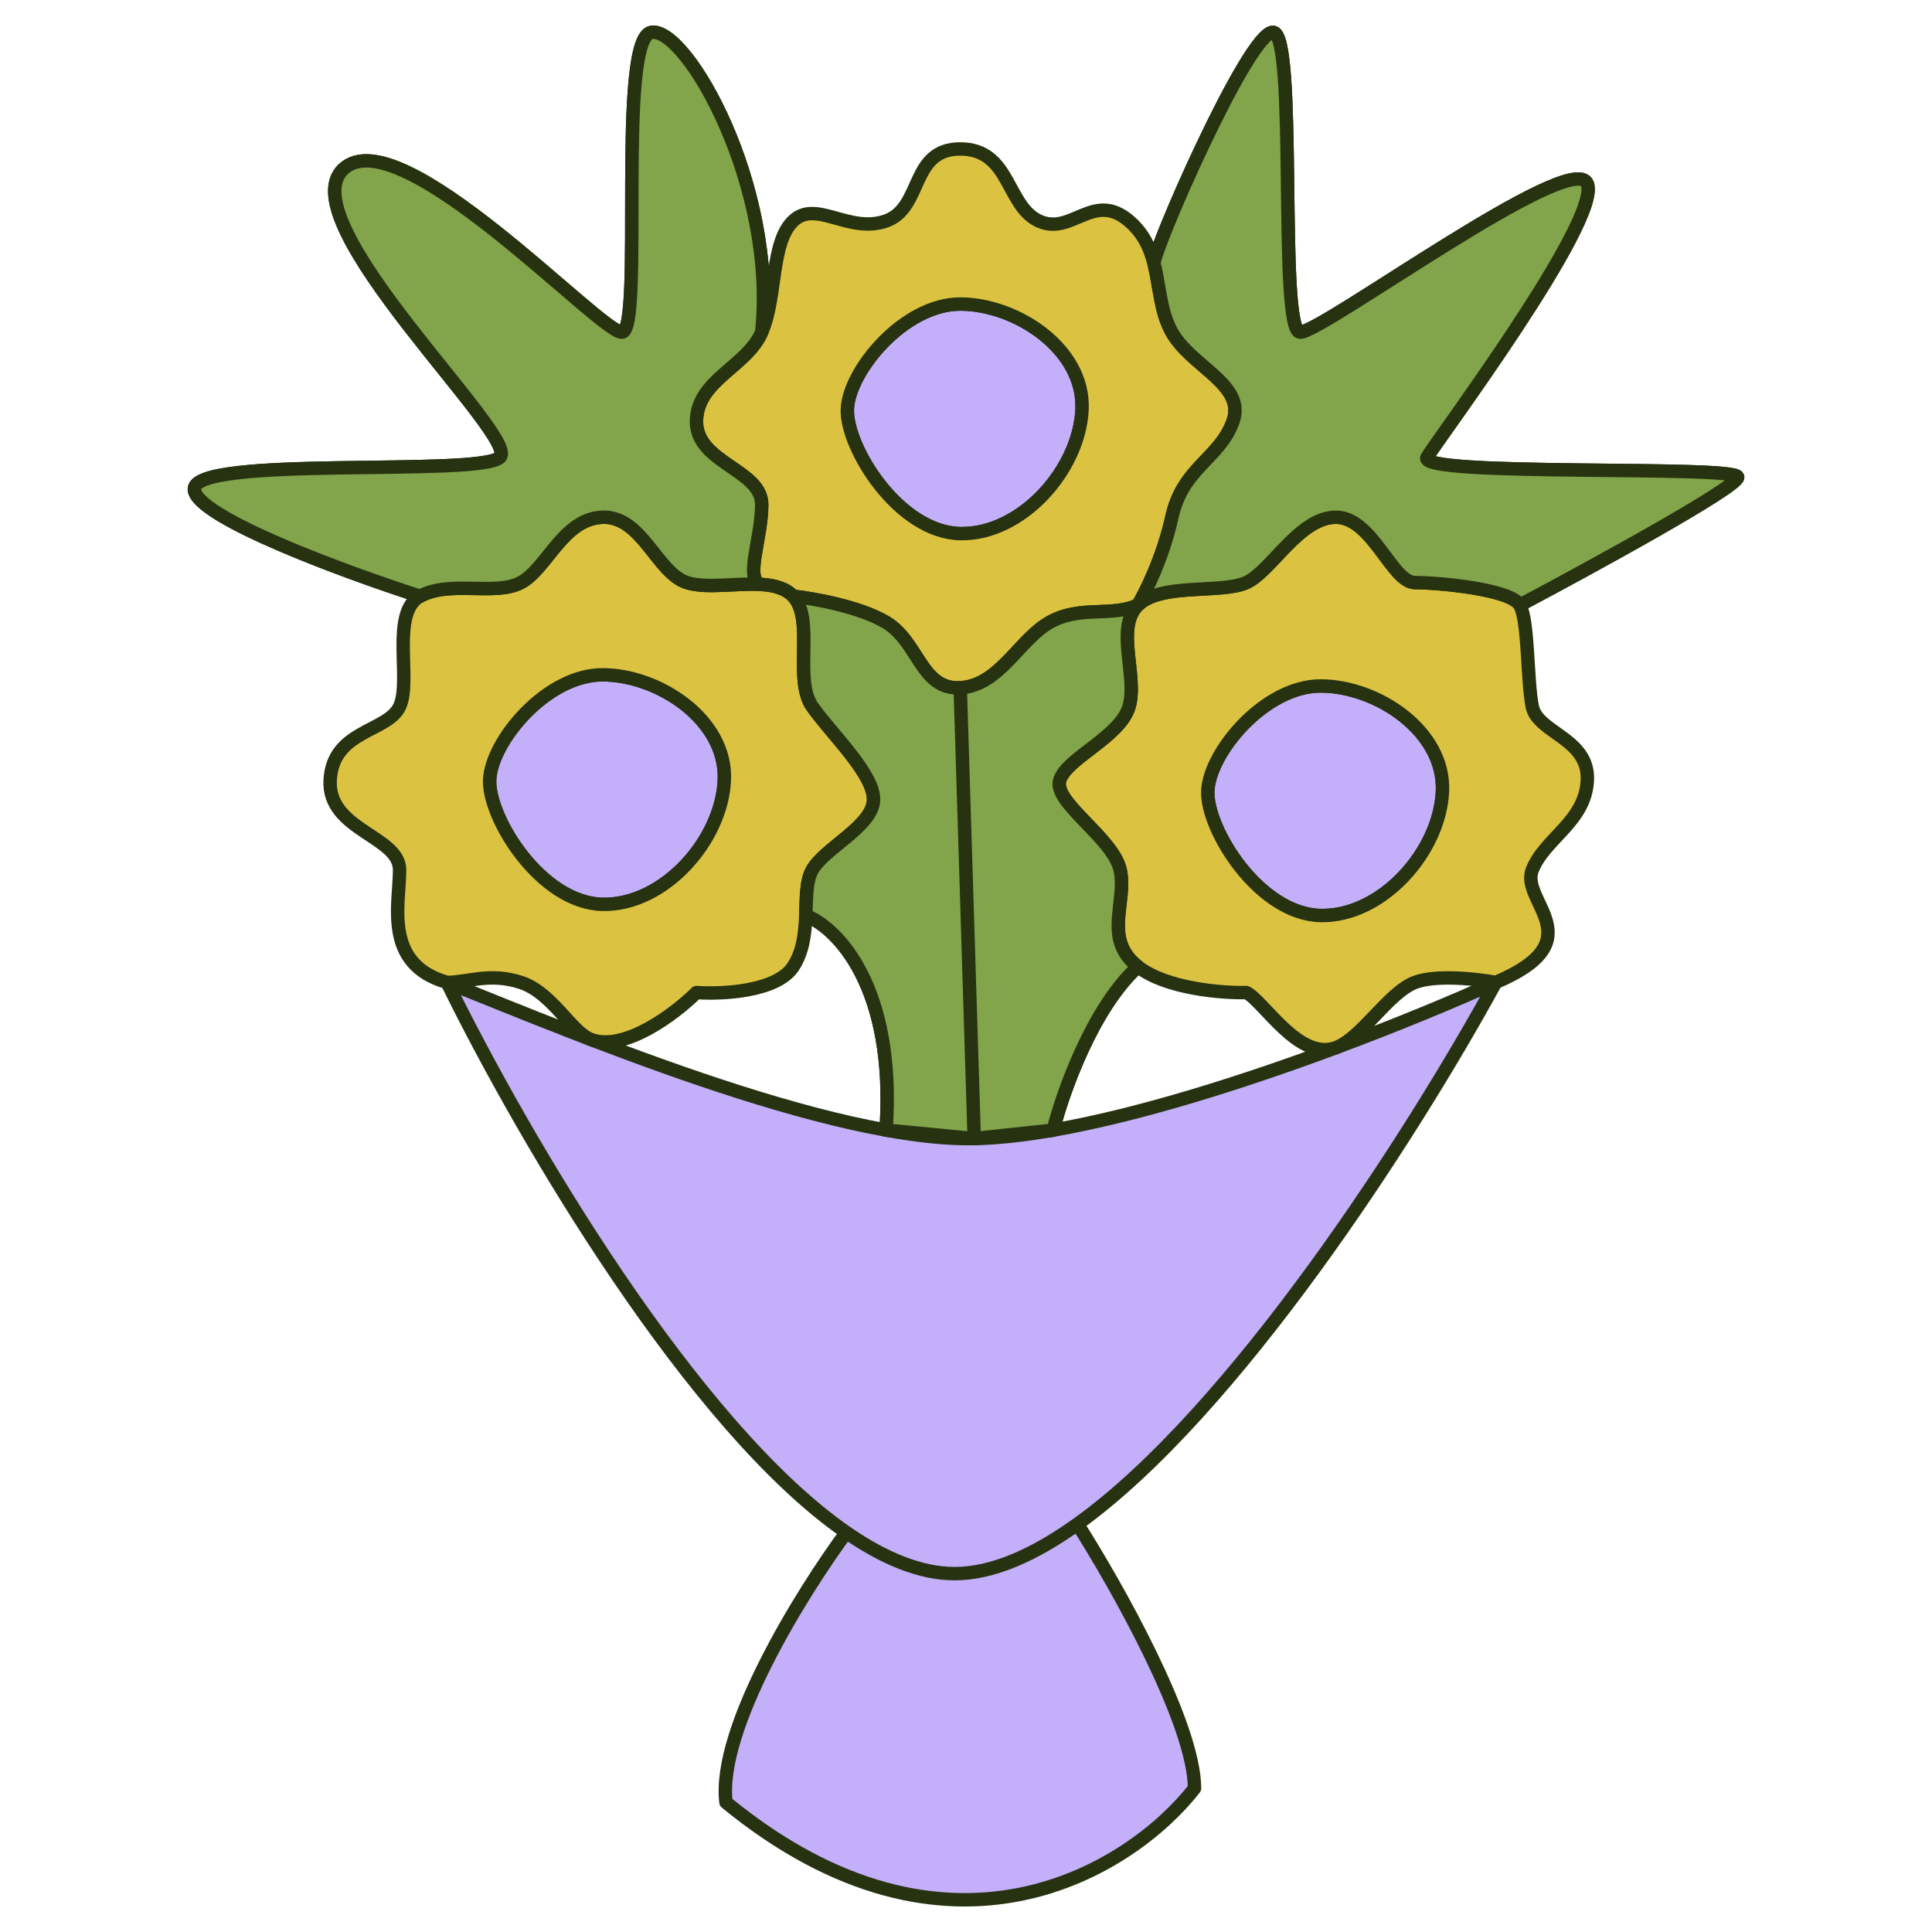 <svg width="72" height="72" viewBox="0 0 72 72" fill="none" xmlns="http://www.w3.org/2000/svg">
<path d="M35.578 58.645C34.303 58.645 32.938 58.078 31.54 57.11C29.907 59.32 26.723 64.424 27.055 67.168C35.37 73.986 42.16 69.663 44.516 66.648C44.516 64.237 41.608 59.078 40.153 56.799C38.539 57.955 36.984 58.645 35.578 58.645Z" fill="#C3AFFA"/>
<path d="M22.454 25.148C20.352 25.148 18.296 27.642 18.248 29.071C18.2 30.5 20.161 33.654 22.454 33.702C24.747 33.75 26.898 31.312 26.994 29.071C27.089 26.83 24.556 25.148 22.454 25.148Z" fill="#C3AFFA"/>
<path d="M35.785 11.331C33.683 11.331 31.626 13.826 31.578 15.255C31.53 16.684 33.492 19.838 35.785 19.886C38.078 19.934 40.228 17.496 40.324 15.255C40.419 13.014 37.886 11.331 35.785 11.331Z" fill="#C3AFFA"/>
<path d="M49.217 25.564C47.115 25.564 45.058 28.059 45.01 29.488C44.963 30.917 46.924 34.071 49.217 34.118C51.51 34.166 53.66 31.729 53.756 29.488C53.852 27.246 51.319 25.564 49.217 25.564Z" fill="#C3AFFA"/>
<path d="M16.662 36.611C19.557 42.513 25.824 53.155 31.54 57.11C32.938 58.078 34.303 58.645 35.578 58.645C36.984 58.645 38.539 57.955 40.153 56.799C45.986 52.622 52.593 42.364 55.741 36.611C54.206 37.303 52.103 38.181 49.784 39.044C46.371 40.314 42.488 41.552 39.251 42.116C38.186 42.302 37.191 42.415 36.305 42.432C35.33 42.45 34.217 42.333 33.02 42.116C29.605 41.498 25.511 40.076 22.003 38.732C21.757 38.637 21.514 38.543 21.273 38.45C19.494 37.758 17.897 37.104 16.662 36.611Z" fill="#C3AFFA"/>
<path d="M31.54 57.11C25.824 53.155 19.557 42.513 16.662 36.611C17.897 37.104 19.494 37.758 21.273 38.45C21.514 38.543 21.757 38.637 22.003 38.732C25.511 40.076 29.605 41.498 33.02 42.116C34.217 42.333 35.33 42.45 36.305 42.432C37.191 42.415 38.186 42.302 39.251 42.116C42.488 41.552 46.371 40.314 49.784 39.044C52.103 38.181 54.206 37.303 55.741 36.611C52.593 42.364 45.986 52.622 40.153 56.799M31.54 57.11C32.938 58.078 34.303 58.645 35.578 58.645C36.984 58.645 38.539 57.955 40.153 56.799M31.54 57.11C29.907 59.32 26.723 64.424 27.055 67.168C35.37 73.986 42.16 69.663 44.516 66.648C44.516 64.237 41.608 59.078 40.153 56.799M22.454 25.148C20.352 25.148 18.296 27.642 18.248 29.071C18.2 30.5 20.161 33.654 22.454 33.702C24.747 33.75 26.898 31.312 26.994 29.071C27.089 26.83 24.556 25.148 22.454 25.148ZM35.785 11.331C33.683 11.331 31.626 13.826 31.578 15.255C31.53 16.684 33.492 19.838 35.785 19.886C38.078 19.934 40.228 17.496 40.324 15.255C40.419 13.014 37.886 11.331 35.785 11.331ZM49.217 25.564C47.115 25.564 45.058 28.059 45.01 29.488C44.963 30.917 46.924 34.071 49.217 34.118C51.51 34.166 53.66 31.729 53.756 29.488C53.852 27.246 51.319 25.564 49.217 25.564Z" stroke="#273210" stroke-width="0.5" stroke-linecap="round" stroke-linejoin="round"/>
<path fill-rule="evenodd" clip-rule="evenodd" d="M16.662 36.611C17.442 36.611 18.246 36.234 19.409 36.611C20.573 36.989 21.288 38.456 22.003 38.731C23.263 39.222 25.164 37.774 25.956 36.989C26.904 37.057 28.951 36.959 29.56 36.025C29.935 35.45 30.002 34.764 30.028 34.118C30.055 33.454 30.039 32.833 30.27 32.421C30.727 31.609 32.504 30.797 32.554 29.833C32.605 28.868 30.981 27.346 30.27 26.331C29.56 25.316 30.372 23.082 29.56 22.22C29.283 21.925 28.863 21.814 28.387 21.781C27.468 21.718 26.336 21.946 25.601 21.712C24.485 21.357 23.926 19.225 22.455 19.276C20.983 19.327 20.374 21.205 19.409 21.712C18.445 22.22 16.77 21.611 15.654 22.22C14.537 22.828 15.349 25.366 14.892 26.331C14.436 27.295 12.406 27.193 12.304 29.071C12.203 30.949 14.892 31.152 14.892 32.421C14.892 33.69 14.27 35.93 16.662 36.611ZM18.248 29.071C18.296 27.642 20.353 25.148 22.455 25.148C24.556 25.148 27.089 26.83 26.994 29.071C26.898 31.312 24.748 33.75 22.455 33.702C20.162 33.654 18.2 30.5 18.248 29.071Z" fill="#DBC241"/>
<path fill-rule="evenodd" clip-rule="evenodd" d="M29.56 22.22C30.307 22.3 32.045 22.608 33.021 23.193C34.24 23.925 34.321 25.713 35.785 25.632C37.248 25.551 37.98 23.836 39.118 23.193C40.256 22.55 41.411 23.006 42.408 22.55C42.693 22.077 43.346 20.76 43.671 19.276C44.077 17.421 45.449 17.096 45.947 15.714C46.446 14.332 44.403 13.681 43.671 12.38C43.236 11.608 43.226 10.692 43.01 9.837C42.862 9.252 42.618 8.696 42.077 8.234C40.744 7.096 39.931 8.803 38.712 8.234C37.492 7.665 37.655 5.551 35.785 5.551C33.915 5.551 34.403 7.746 33.021 8.234C31.639 8.722 30.408 7.421 29.56 8.234C28.712 9.047 28.956 11.08 28.387 12.38C27.817 13.681 25.956 14.169 25.956 15.714C25.956 17.258 28.387 17.502 28.387 18.803C28.387 20.104 27.712 21.656 28.387 21.781C28.863 21.814 29.283 21.925 29.56 22.22ZM31.578 15.255C31.626 13.826 33.683 11.331 35.785 11.331C37.887 11.331 40.42 13.014 40.324 15.255C40.228 17.496 38.078 19.933 35.785 19.886C33.492 19.838 31.531 16.684 31.578 15.255Z" fill="#DBC241"/>
<path fill-rule="evenodd" clip-rule="evenodd" d="M52.734 36.611C53.529 36.309 55.07 36.486 55.741 36.611C59.448 35.046 56.64 33.605 57.103 32.421C57.567 31.237 59.089 30.626 59.156 29.071C59.222 27.516 57.302 27.316 57.103 26.331C56.905 25.345 56.971 23.146 56.64 22.55C56.309 21.954 53.595 21.712 52.734 21.712C51.874 21.712 51.146 19.276 49.784 19.276C48.423 19.276 47.373 21.292 46.446 21.712C45.519 22.132 43.268 21.712 42.408 22.55C41.547 23.388 42.408 25.198 42.077 26.331C41.746 27.463 39.76 28.243 39.495 29.071C39.23 29.899 41.481 31.222 41.746 32.421C42.011 33.62 41.084 34.995 42.408 36.025C43.467 36.848 45.541 37.011 46.446 36.989C47.081 37.291 48.402 39.547 49.784 39.044C50.746 38.691 51.742 36.989 52.734 36.611ZM45.011 29.488C45.058 28.059 47.115 25.564 49.217 25.564C51.319 25.564 53.852 27.246 53.756 29.488C53.66 31.729 51.51 34.166 49.217 34.118C46.924 34.071 44.963 30.917 45.011 29.488Z" fill="#DBC241"/>
<path d="M36.306 42.432L35.785 25.632M36.306 42.432L33.021 42.116C33.394 36.763 31.181 34.554 30.028 34.118M36.306 42.432L39.251 42.116C39.6 40.721 40.721 37.55 42.408 36.025M29.56 22.22C30.372 23.082 29.56 25.316 30.27 26.331C30.981 27.346 32.605 28.868 32.554 29.833C32.504 30.797 30.727 31.609 30.27 32.421C30.039 32.833 30.055 33.454 30.028 34.118M29.56 22.22C30.307 22.3 32.045 22.608 33.021 23.193C34.24 23.925 34.321 25.713 35.785 25.632M29.56 22.22C29.283 21.925 28.863 21.814 28.387 21.781M15.654 22.22C16.77 21.611 18.445 22.22 19.409 21.712C20.374 21.205 20.983 19.327 22.455 19.276C23.926 19.225 24.485 21.357 25.601 21.712C26.336 21.946 27.468 21.718 28.387 21.781M15.654 22.22C14.537 22.828 15.349 25.366 14.892 26.331C14.436 27.295 12.406 27.193 12.304 29.071C12.203 30.949 14.892 31.152 14.892 32.421C14.892 33.69 14.27 35.93 16.662 36.611C17.442 36.611 18.246 36.234 19.409 36.611C20.573 36.989 21.288 38.456 22.003 38.731C23.263 39.222 25.164 37.774 25.956 36.989C26.904 37.057 28.951 36.959 29.56 36.025C29.935 35.45 30.002 34.764 30.028 34.118M15.654 22.22C12.881 21.327 7.317 19.283 7.243 18.246C7.15 16.949 17.86 17.783 18.634 17.042C19.409 16.301 10.707 8.243 12.8 6.298C14.892 4.353 22.339 12.38 23.173 12.38C24.006 12.38 22.967 1.389 24.284 1.204C25.601 1.019 28.961 6.949 28.387 12.38M42.408 36.025C43.467 36.848 45.541 37.011 46.446 36.989C47.081 37.291 48.402 39.547 49.784 39.044C50.746 38.691 51.742 36.989 52.734 36.611C53.529 36.309 55.07 36.486 55.741 36.611C59.448 35.046 56.64 33.605 57.103 32.421C57.567 31.237 59.089 30.626 59.156 29.071C59.222 27.516 57.302 27.316 57.103 26.331C56.905 25.345 56.971 23.146 56.64 22.55M42.408 36.025C41.084 34.995 42.011 33.62 41.746 32.421C41.481 31.222 39.23 29.899 39.495 29.071C39.76 28.243 41.746 27.463 42.077 26.331C42.408 25.198 41.547 23.388 42.408 22.55M42.408 22.55C43.268 21.712 45.519 22.132 46.446 21.712C47.373 21.292 48.423 19.276 49.784 19.276C51.146 19.276 51.874 21.712 52.734 21.712C53.595 21.712 56.309 21.954 56.64 22.55M42.408 22.55C41.411 23.006 40.256 22.55 39.118 23.193C37.98 23.836 37.248 25.551 35.785 25.632M42.408 22.55C42.693 22.077 43.346 20.76 43.671 19.276C44.077 17.421 45.449 17.096 45.947 15.714C46.446 14.332 44.403 13.681 43.671 12.38C43.236 11.608 43.226 10.692 43.01 9.837M56.64 22.55C59.346 21.115 64.758 18.153 64.758 17.783C64.758 17.32 52.734 17.783 53.181 17.042C53.627 16.301 59.664 8.234 59.156 6.854C58.647 5.474 49.291 12.38 48.457 12.38C47.624 12.38 48.365 1.204 47.438 1.204C46.512 1.204 42.904 9.48 43.01 9.837M28.387 12.38C28.956 11.08 28.712 9.047 29.56 8.234C30.408 7.421 31.639 8.722 33.021 8.234C34.403 7.746 33.915 5.551 35.785 5.551C37.655 5.551 37.492 7.665 38.712 8.234C39.931 8.803 40.744 7.096 42.077 8.234C42.618 8.696 42.862 9.252 43.01 9.837M28.387 12.38C27.817 13.681 25.956 14.169 25.956 15.714C25.956 17.258 28.387 17.502 28.387 18.803C28.387 20.104 27.712 21.656 28.387 21.781M22.455 25.148C20.353 25.148 18.296 27.642 18.248 29.071C18.2 30.5 20.162 33.654 22.455 33.702C24.748 33.75 26.898 31.312 26.994 29.071C27.089 26.83 24.556 25.148 22.455 25.148ZM35.785 11.331C33.683 11.331 31.626 13.826 31.578 15.255C31.531 16.684 33.492 19.838 35.785 19.886C38.078 19.933 40.228 17.496 40.324 15.255C40.42 13.014 37.887 11.331 35.785 11.331ZM49.217 25.564C47.115 25.564 45.058 28.059 45.011 29.488C44.963 30.917 46.924 34.071 49.217 34.118C51.51 34.166 53.66 31.729 53.756 29.488C53.852 27.246 51.319 25.564 49.217 25.564Z" stroke="#273210" stroke-width="0.5" stroke-linecap="round" stroke-linejoin="round"/>
<path d="M42.408 36.025C41.084 34.995 42.011 33.62 41.746 32.421C41.481 31.222 39.23 29.899 39.495 29.071C39.76 28.243 41.746 27.463 42.077 26.331C42.408 25.198 41.547 23.388 42.408 22.55C41.411 23.006 40.256 22.55 39.118 23.193C37.98 23.836 37.248 25.551 35.785 25.632L36.306 42.432L39.251 42.116C39.6 40.721 40.721 37.55 42.408 36.025Z" fill="#82A44B"/>
<path d="M32.554 29.833C32.504 30.797 30.727 31.609 30.27 32.421C30.039 32.833 30.055 33.454 30.028 34.118C31.181 34.554 33.394 36.763 33.021 42.116L36.306 42.432L35.785 25.632C34.321 25.713 34.24 23.925 33.021 23.193C32.045 22.608 30.307 22.3 29.56 22.22C30.372 23.082 29.56 25.316 30.27 26.331C30.981 27.346 32.605 28.868 32.554 29.833Z" fill="#82A44B"/>
<path d="M22.455 19.276C23.926 19.225 24.485 21.357 25.601 21.712C26.336 21.946 27.468 21.718 28.387 21.781C27.712 21.656 28.387 20.104 28.387 18.803C28.387 17.502 25.956 17.258 25.956 15.714C25.956 14.169 27.817 13.681 28.387 12.38C28.961 6.949 25.601 1.019 24.284 1.204C22.967 1.389 24.006 12.38 23.173 12.38C22.339 12.38 14.892 4.353 12.8 6.298C10.707 8.243 19.409 16.301 18.634 17.042C17.86 17.783 7.15 16.949 7.243 18.246C7.317 19.283 12.881 21.327 15.654 22.22C16.77 21.611 18.445 22.22 19.409 21.712C20.374 21.205 20.983 19.327 22.455 19.276Z" fill="#82A44B"/>
<path d="M42.408 22.55C43.268 21.712 45.519 22.132 46.446 21.712C47.373 21.292 48.423 19.276 49.784 19.276C51.146 19.276 51.874 21.712 52.734 21.712C53.595 21.712 56.309 21.954 56.64 22.55C59.346 21.115 64.758 18.153 64.758 17.783C64.758 17.32 52.734 17.783 53.181 17.042C53.627 16.301 59.664 8.234 59.156 6.854C58.647 5.474 49.291 12.38 48.457 12.38C47.624 12.38 48.365 1.204 47.438 1.204C46.512 1.204 42.904 9.48 43.01 9.837C43.226 10.692 43.236 11.608 43.671 12.38C44.403 13.681 46.446 14.332 45.947 15.714C45.449 17.096 44.077 17.421 43.671 19.276C43.346 20.76 42.693 22.077 42.408 22.55Z" fill="#82A44B"/>
<path d="M36.306 42.432L35.785 25.632M36.306 42.432L33.021 42.116C33.394 36.763 31.181 34.554 30.028 34.118C30.055 33.454 30.039 32.833 30.27 32.421C30.727 31.609 32.504 30.797 32.554 29.833C32.605 28.868 30.981 27.346 30.27 26.331C29.56 25.316 30.372 23.082 29.56 22.22M36.306 42.432L39.251 42.116C39.6 40.721 40.721 37.55 42.408 36.025C41.084 34.995 42.011 33.62 41.746 32.421C41.481 31.222 39.23 29.899 39.495 29.071C39.76 28.243 41.746 27.463 42.077 26.331C42.408 25.198 41.547 23.388 42.408 22.55M29.56 22.22C30.307 22.3 32.045 22.608 33.021 23.193C34.24 23.925 34.321 25.713 35.785 25.632M29.56 22.22C29.283 21.925 28.863 21.814 28.387 21.781M42.408 22.55C43.268 21.712 45.519 22.132 46.446 21.712C47.373 21.292 48.423 19.276 49.784 19.276C51.146 19.276 51.874 21.712 52.734 21.712C53.595 21.712 56.309 21.954 56.64 22.55C59.346 21.115 64.758 18.153 64.758 17.783C64.758 17.32 52.734 17.783 53.181 17.042C53.627 16.301 59.664 8.234 59.156 6.854C58.647 5.474 49.291 12.38 48.457 12.38C47.624 12.38 48.365 1.204 47.438 1.204C46.512 1.204 42.904 9.48 43.01 9.837C43.226 10.692 43.236 11.608 43.671 12.38C44.403 13.681 46.446 14.332 45.947 15.714C45.449 17.096 44.077 17.421 43.671 19.276C43.346 20.76 42.693 22.077 42.408 22.55ZM42.408 22.55C41.411 23.006 40.256 22.55 39.118 23.193C37.98 23.836 37.248 25.551 35.785 25.632M28.387 21.781C27.468 21.718 26.336 21.946 25.601 21.712C24.485 21.357 23.926 19.225 22.455 19.276C20.983 19.327 20.374 21.205 19.409 21.712C18.445 22.22 16.77 21.611 15.654 22.22C12.881 21.327 7.317 19.283 7.243 18.246C7.15 16.949 17.86 17.783 18.634 17.042C19.409 16.301 10.707 8.243 12.8 6.298C14.892 4.353 22.339 12.38 23.173 12.38C24.006 12.38 22.967 1.389 24.284 1.204C25.601 1.019 28.961 6.949 28.387 12.38C27.817 13.681 25.956 14.169 25.956 15.714C25.956 17.258 28.387 17.502 28.387 18.803C28.387 20.104 27.712 21.656 28.387 21.781Z" stroke="#273210" stroke-width="0.5" stroke-linecap="round" stroke-linejoin="round"/>
</svg>
